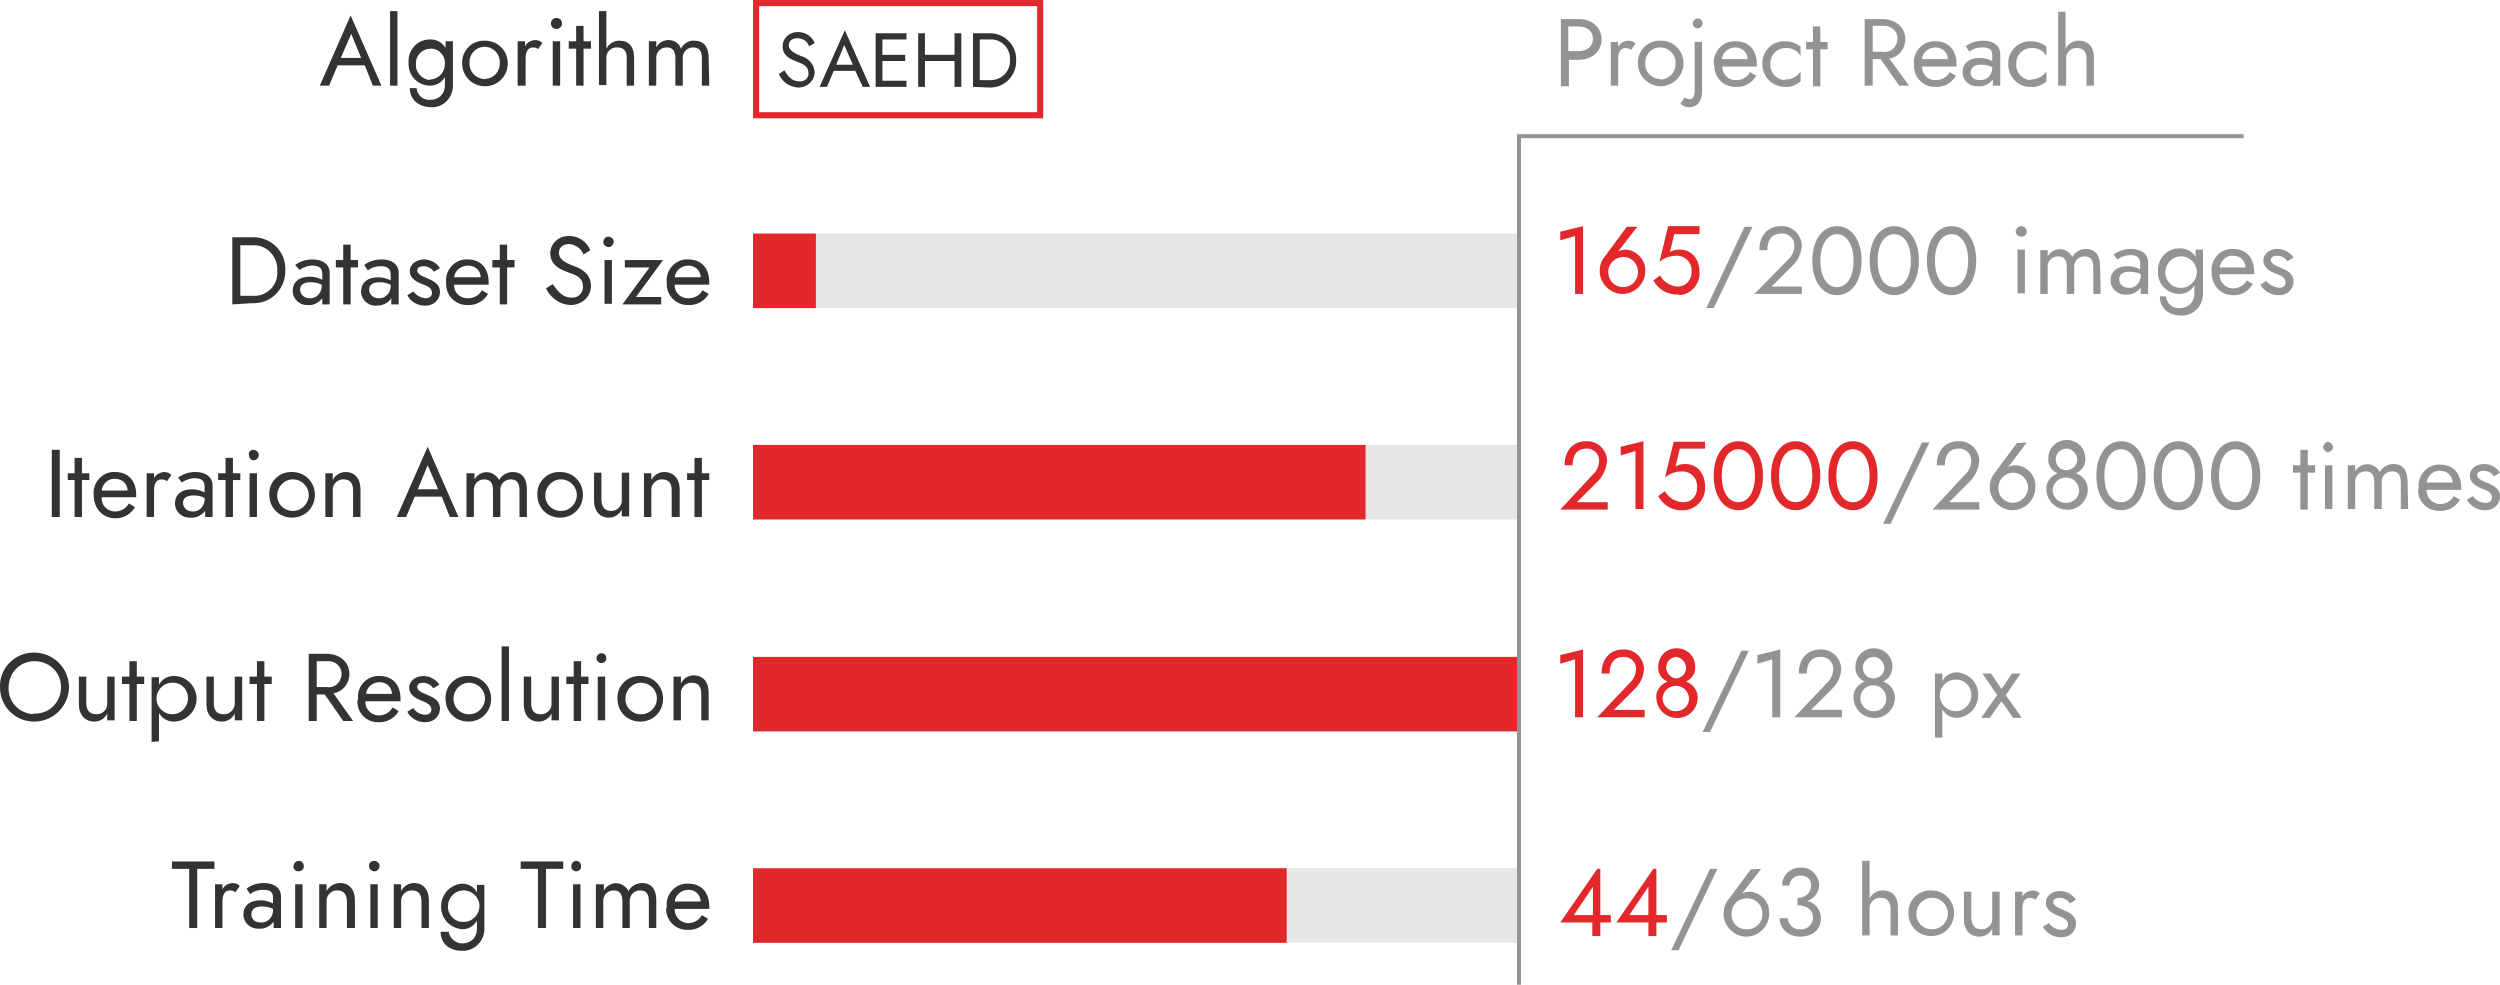 <?xml version="1.0" encoding="utf-8"?>
<!-- Generator: Adobe Illustrator 24.1.0, SVG Export Plug-In . SVG Version: 6.00 Build 0)  -->
<svg version="1.1" id="图层_1" xmlns="http://www.w3.org/2000/svg" xmlns:xlink="http://www.w3.org/1999/xlink" x="0px" y="0px"
	 viewBox="0 0 405.7 159.8" style="enable-background:new 0 0 405.7 159.8;" xml:space="preserve">
<style type="text/css">
	.st0{fill:#333333;}
	.st1{fill:#E2282B;}
	.st2{fill:#939393;}
	.st3{fill:none;stroke:#E2282B;stroke-width:0.99;stroke-miterlimit:10;}
	.st4{fill:#E6E6E6;}
	.st5{fill:none;stroke:#939393;stroke-width:0.65;stroke-miterlimit:10;}
</style>
<path class="st0" d="M27.9,139.8h6.9v1.2H32v9.6h-1.3V141h-2.8V139.8z"/>
<path class="st0" d="M37.3,144.5c-0.9,0-1.2,0.8-1.2,1.8v4.3h-1.2v-7.1h1.2v0.8c0.3-0.6,0.9-0.9,1.5-1c0.5,0,1,0.1,1.3,0.5l-0.7,1
	C38,144.6,37.7,144.5,37.3,144.5z"/>
<path class="st0" d="M40,144.2c0.8-0.6,1.8-0.9,2.8-0.9c1.7,0,2.8,0.8,2.8,2.2v5.1h-1.2v-1c-0.6,0.7-1.4,1.2-2.4,1.1
	c-1.3,0.1-2.4-0.9-2.5-2.1c0-0.1,0-0.1,0-0.2c0-1.4,1-2.3,2.8-2.3c0.7,0,1.4,0.2,2,0.5v-1c0-1-0.7-1.2-1.6-1.2
	c-0.8,0-1.5,0.2-2.1,0.7L40,144.2z M42.3,149.7c1,0.1,1.9-0.7,2-1.8c0,0,0-0.1,0-0.1v-0.3c-0.6-0.3-1.2-0.4-1.8-0.4
	c-1.2,0-1.7,0.5-1.7,1.3S41.4,149.7,42.3,149.7z"/>
<path class="st0" d="M48.5,139.7c0.5,0,0.8,0.4,0.8,0.9s-0.4,0.8-0.9,0.8c-0.5,0-0.8-0.4-0.8-0.8C47.7,140.1,48,139.7,48.5,139.7z
	 M49.1,143.5v7.1h-1.2v-7.1H49.1z"/>
<path class="st0" d="M54.8,144.5c-0.9-0.1-1.8,0.7-1.8,1.6c0,0.1,0,0.1,0,0.2v4.3h-1.2v-7.1h1.2v1.1c0.4-0.8,1.3-1.3,2.2-1.3
	c1.5,0,2.4,1.1,2.4,2.8v4.5h-1.3v-4.3C56.3,145.1,55.7,144.5,54.8,144.5z"/>
<path class="st0" d="M60.7,139.7c0.5,0,0.9,0.4,0.9,0.8c0,0.5-0.4,0.9-0.8,0.9c0,0,0,0,0,0c-0.5,0-0.9-0.4-0.9-0.8
	C59.8,140.1,60.2,139.7,60.7,139.7C60.7,139.7,60.7,139.7,60.7,139.7z M61.3,143.5v7.1h-1.2v-7.1H61.3z"/>
<path class="st0" d="M66.9,144.5c-0.9-0.1-1.8,0.7-1.8,1.6c0,0.1,0,0.1,0,0.2v4.3h-1.2v-7.1h1.2v1.1c0.4-0.8,1.2-1.3,2.1-1.3
	c1.5,0,2.4,1.1,2.4,2.8v4.5h-1.2v-4.3C68.4,145.1,67.9,144.5,66.9,144.5z"/>
<path class="st0" d="M72.8,151.1c0.1,1.1,1.1,2,2.2,2c0,0,0.1,0,0.1,0c1.3,0,2.3-1,2.3-2.3c0-0.1,0-0.2,0-0.3v-1.1
	c-0.5,0.9-1.4,1.4-2.4,1.4c-2.1-0.2-3.6-1.9-3.4-4c0.1-1.8,1.6-3.3,3.4-3.4c1,0,1.9,0.5,2.4,1.4v-1.2h1.2v7c0.1,1.9-1.4,3.6-3.3,3.7
	c-0.1,0-0.2,0-0.3,0c-2.1,0-3.5-1.2-3.5-3.1H72.8z M75.1,149.6c1.4,0.1,2.6-1,2.7-2.4c0.1-1.4-1-2.6-2.4-2.7c-1.4-0.1-2.6,1-2.7,2.4
	c0,0,0,0.1,0,0.1c-0.1,1.3,0.9,2.5,2.2,2.6C74.9,149.6,75,149.6,75.1,149.6L75.1,149.6z"/>
<path class="st0" d="M84.5,139.8h6.9v1.2h-2.8v9.6h-1.3V141h-2.8V139.8z"/>
<path class="st0" d="M93.5,139.7c0.5,0,0.8,0.4,0.8,0.9c0,0.5-0.4,0.8-0.8,0.8c-0.5,0-0.8-0.4-0.8-0.8
	C92.7,140.1,93.1,139.7,93.5,139.7z M94.2,143.5v7.1h-1.2v-7.1H94.2z"/>
<path class="st0" d="M106.5,150.6h-1.2v-4.3c0-1.2-0.4-1.8-1.4-1.8c-0.9,0-1.6,0.6-1.7,1.5c0,0.1,0,0.2,0,0.3v4.3H101v-4.3
	c0-1.2-0.4-1.8-1.4-1.8c-0.9,0-1.6,0.6-1.7,1.5c0,0.1,0,0.2,0,0.3v4.3h-1.2v-7.1H98v1c0.6-1.1,2-1.5,3-0.9c0.4,0.2,0.8,0.6,1,1
	c0.4-0.8,1.3-1.3,2.2-1.3c1.5,0,2.3,1,2.3,2.8L106.5,150.6z"/>
<path class="st0" d="M108.2,147.1c-0.2-1.9,1.3-3.6,3.1-3.7c0.1,0,0.3,0,0.4,0c2.1,0,3.4,1.4,3.4,3.7c0,0.1,0,0.3,0,0.4h-5.6
	c-0.1,1.2,0.9,2.2,2,2.3c0.1,0,0.1,0,0.2,0c0.9,0,1.8-0.5,2.2-1.3l1,0.6c-0.7,1.2-2,1.9-3.4,1.8c-1.9,0-3.4-1.5-3.4-3.4
	C108.2,147.3,108.2,147.2,108.2,147.1z M109.5,146.3h4.2c0-1.1-0.9-1.9-1.9-1.9c0,0,0,0-0.1,0C110.6,144.4,109.6,145.2,109.5,146.3z
	"/>
<path class="st0" d="M5.5,105.9c3.1,0,5.6,2.4,5.7,5.5c0,3.1-2.4,5.6-5.5,5.7S0,114.7,0,111.6c0,0,0-0.1,0-0.1
	c-0.1-3,2.3-5.5,5.3-5.6C5.3,105.9,5.4,105.9,5.5,105.9z M5.5,115.8c2.4,0.1,4.3-1.7,4.4-4.1c0.1-2.4-1.7-4.3-4.1-4.4
	c-2.4-0.1-4.3,1.7-4.4,4.1c0,0.1,0,0.1,0,0.2c-0.1,2.2,1.6,4.1,3.9,4.3C5.3,115.8,5.4,115.8,5.5,115.8z"/>
<path class="st0" d="M15.6,115.9c0.9,0.1,1.8-0.7,1.8-1.6c0-0.1,0-0.1,0-0.2v-4.3h1.2v7.1h-1.2v-1.1c-0.4,0.8-1.2,1.3-2.1,1.3
	c-1.5,0-2.5-1.1-2.5-2.8v-4.5H14v4.3C14,115.3,14.6,115.9,15.6,115.9z"/>
<path class="st0" d="M21,109.8v-2.5h1.2v2.5h1.2v1.2h-1.2v6H21v-6h-1.2v-1.2H21z"/>
<path class="st0" d="M24.6,120.4v-10.5h1.2v1.2c0.5-0.9,1.4-1.4,2.4-1.4c2.1,0,3.7,1.7,3.7,3.7s-1.7,3.7-3.7,3.7
	c-1,0-1.9-0.5-2.4-1.4v4.6L24.6,120.4z M28.1,110.8c-1.4-0.1-2.6,1-2.7,2.4s1,2.6,2.4,2.7c1.4,0.1,2.6-1,2.7-2.4c0,0,0-0.1,0-0.1
	c0.1-1.3-0.9-2.5-2.2-2.6C28.2,110.8,28.2,110.8,28.1,110.8z"/>
<path class="st0" d="M36.2,115.9c0.9,0.1,1.8-0.6,1.9-1.6c0-0.1,0-0.2,0-0.2v-4.3h1.2v7.1h-1.2v-1.1c-0.4,0.8-1.2,1.3-2.1,1.3
	c-1.5,0-2.5-1.1-2.5-2.8v-4.5h1.2v4.3C34.7,115.3,35.2,115.9,36.2,115.9z"/>
<path class="st0" d="M41.7,109.8v-2.5h1.2v2.5h1.2v1.2h-1.2v6h-1.2v-6h-1.2v-1.2H41.7z"/>
<path class="st0" d="M53,106.1c2.1,0,3.7,1.3,3.7,3.3c0,1.5-1.1,2.9-2.6,3.1l3.2,4.5h-1.6l-3-4.3h-1.3v4.3h-1.3v-10.9H53z
	 M51.4,107.3v4.2H53c1.2,0.2,2.2-0.6,2.4-1.8c0.2-1.2-0.6-2.2-1.8-2.4c-0.2,0-0.4,0-0.6,0H51.4z"/>
<path class="st0" d="M58.1,113.4c-0.2-1.9,1.3-3.6,3.1-3.7c0.1,0,0.3,0,0.4,0c2.1,0,3.4,1.4,3.4,3.7c0,0.2,0,0.3,0,0.4h-5.7
	c-0.1,1.2,0.9,2.2,2,2.3c0.1,0,0.1,0,0.2,0c0.9,0,1.8-0.5,2.2-1.3l1,0.6c-0.7,1.2-2,1.9-3.4,1.8c-1.9,0-3.4-1.6-3.3-3.5
	C58.1,113.6,58.1,113.5,58.1,113.4z M59.4,112.6h4.2c0-1.1-0.9-1.9-2-1.9c0,0,0,0,0,0C60.5,110.7,59.5,111.5,59.4,112.6L59.4,112.6z
	"/>
<path class="st0" d="M68.9,116c0.7,0,1.1-0.3,1.1-0.9c0-0.7-0.8-1.1-1.6-1.4s-2-0.9-2-2.1s1.2-1.9,2.3-1.9c1,0,2,0.5,2.6,1.4l-1,0.6
	c-0.4-0.6-1-0.9-1.7-0.9c-0.5,0-0.9,0.2-0.9,0.7s0.7,0.9,1.5,1.2c1.2,0.5,2.2,1,2.2,2.3c0,1.2-1,2.2-2.3,2.2c-0.1,0-0.1,0-0.2,0
	c-1.2,0-2.3-0.7-2.8-1.7l1-0.6C67.4,115.5,68.1,115.9,68.9,116z"/>
<path class="st0" d="M76,109.7c2.1,0,3.7,1.6,3.7,3.7c0,2.1-1.6,3.7-3.7,3.7c-2.1,0-3.7-1.6-3.7-3.7c0,0,0,0,0,0
	c-0.1-2,1.5-3.7,3.5-3.7C75.8,109.7,75.9,109.7,76,109.7z M76,115.9c1.4,0.1,2.6-1,2.7-2.4c0.1-1.4-1-2.6-2.4-2.7
	c-1.4-0.1-2.6,1-2.7,2.4c0,0,0,0.1,0,0.1c-0.1,1.3,0.9,2.5,2.3,2.6C75.9,115.9,75.9,116,76,115.9z"/>
<path class="st0" d="M82.6,104.9V117h-1.2v-12.1H82.6z"/>
<path class="st0" d="M87.7,115.9c0.9,0.1,1.8-0.7,1.8-1.6c0-0.1,0-0.1,0-0.2v-4.3h1.2v7.1h-1.2v-1.1c-0.4,0.8-1.2,1.3-2.1,1.3
	c-1.5,0-2.4-1.1-2.4-2.8v-4.5h1.2v4.3C86.2,115.3,86.7,115.9,87.7,115.9z"/>
<path class="st0" d="M93.1,109.8v-2.5h1.2v2.5h1.2v1.2h-1.2v6h-1.2v-6h-1.2v-1.2H93.1z"/>
<path class="st0" d="M97.6,106c0.5,0,0.8,0.4,0.8,0.8c0,0.5-0.4,0.8-0.8,0.8c-0.5,0-0.8-0.4-0.8-0.8l0,0
	C96.8,106.4,97.2,106,97.6,106z M98.2,109.8v7.1H97v-7.1H98.2z"/>
<path class="st0" d="M103.9,109.7c2.1,0,3.7,1.6,3.7,3.7c0,2.1-1.6,3.7-3.7,3.7c-2.1,0-3.7-1.6-3.7-3.7c0,0,0,0,0,0
	c-0.1-2,1.5-3.7,3.5-3.7C103.8,109.7,103.8,109.7,103.9,109.7z M103.9,115.9c1.4,0.1,2.6-1,2.7-2.4c0.1-1.4-1-2.6-2.4-2.7
	c-1.4-0.1-2.6,1-2.7,2.4c0,0,0,0.1,0,0.1c-0.1,1.3,0.9,2.5,2.3,2.6C103.8,115.9,103.8,116,103.9,115.9z"/>
<path class="st0" d="M112.3,110.8c-0.9-0.1-1.8,0.7-1.8,1.6c0,0.1,0,0.1,0,0.2v4.3h-1.2v-7.1h1.2v1.1c0.4-0.8,1.2-1.3,2.1-1.3
	c1.5,0,2.4,1.1,2.4,2.8v4.5h-1.2v-4.3C113.8,111.4,113.3,110.8,112.3,110.8z"/>
<path class="st0" d="M9.7,73v10.9H8.4V73H9.7z"/>
<path class="st0" d="M12.1,76.8v-2.5h1.2v2.5h1.2v1.1h-1.2v6h-1.2v-6H11v-1.1H12.1z"/>
<path class="st0" d="M15.2,80.3c-0.2-1.9,1.3-3.6,3.1-3.7c0.1,0,0.3,0,0.4,0c2.1,0,3.4,1.4,3.4,3.7c0,0.2,0,0.3,0,0.4h-5.6
	c-0.1,1.2,0.8,2.2,2,2.3c0.1,0,0.2,0,0.2,0c0.9,0,1.8-0.5,2.2-1.3l1,0.6c-0.7,1.2-2,1.9-3.4,1.8C16.6,84,15.2,82.5,15.2,80.3z
	 M16.5,79.6h4.2c0-1.1-0.9-1.9-2-1.9c0,0,0,0,0,0C17.6,77.6,16.6,78.5,16.5,79.6z"/>
<path class="st0" d="M26.2,77.8c-0.9,0-1.2,0.8-1.2,1.8v4.3h-1.2v-7.1H25v0.8c0.3-0.6,0.9-0.9,1.5-1c0.5,0,1,0.1,1.3,0.5l-0.7,1
	C26.9,77.9,26.6,77.8,26.2,77.8z"/>
<path class="st0" d="M28.9,77.5c0.8-0.6,1.8-0.9,2.8-0.9c1.7,0,2.8,0.8,2.8,2.2v5.1h-1.2v-1c-0.6,0.7-1.4,1.2-2.4,1.1
	c-1.3,0.1-2.4-0.9-2.5-2.1c0-0.1,0-0.1,0-0.2c0-1.4,1-2.3,2.8-2.3c0.7,0,1.4,0.2,2,0.5v-1c0-1-0.7-1.3-1.6-1.3
	c-0.8,0-1.5,0.3-2.1,0.7L28.9,77.5z M31.2,83c1,0.1,1.9-0.7,2-1.8c0,0,0-0.1,0-0.1v-0.3c-0.6-0.3-1.2-0.4-1.8-0.4
	c-1.2,0-1.7,0.5-1.7,1.2S30.3,83,31.2,83z"/>
<path class="st0" d="M36.6,76.8v-2.5h1.2v2.5H39v1.1h-1.2v6h-1.2v-6h-1.2v-1.1H36.6z"/>
<path class="st0" d="M41.1,73c0.5,0,0.9,0.4,0.9,0.8c0,0.5-0.4,0.9-0.8,0.9c0,0,0,0,0,0c-0.5,0-0.8-0.4-0.8-0.9
	C40.3,73.4,40.6,73,41.1,73z M41.7,76.8v7.1h-1.2v-7.1H41.7z"/>
<path class="st0" d="M47.4,76.6c2.1,0,3.7,1.6,3.7,3.7c0,2.1-1.6,3.7-3.7,3.7c-2.1,0-3.7-1.6-3.7-3.7c0,0,0,0,0,0
	c-0.1-2,1.5-3.7,3.5-3.7C47.2,76.6,47.3,76.6,47.4,76.6z M47.4,82.9c1.4,0.1,2.6-1,2.7-2.4c0.1-1.4-1-2.6-2.4-2.7
	c-1.4-0.1-2.6,1-2.7,2.4c0,0,0,0.1,0,0.1c-0.1,1.3,0.9,2.5,2.3,2.6C47.3,82.9,47.3,82.9,47.4,82.9L47.4,82.9z"/>
<path class="st0" d="M55.8,77.8c-0.9-0.1-1.8,0.7-1.8,1.6c0,0.1,0,0.1,0,0.2v4.3h-1.2v-7.1H54v1.1c0.4-0.8,1.2-1.3,2.1-1.3
	c1.5,0,2.4,1.1,2.4,2.8v4.5h-1.2v-4.3C57.3,78.4,56.8,77.8,55.8,77.8z"/>
<path class="st0" d="M71.7,80.6h-4.4l-1.4,3.3h-1.5l5-11.4l5,11.4h-1.4L71.7,80.6z M67.8,79.4h3.3l-1.7-3.9L67.8,79.4z"/>
<path class="st0" d="M85.5,83.9h-1.2v-4.3c0-1.2-0.4-1.8-1.4-1.8c-0.9,0-1.6,0.6-1.7,1.5c0,0.1,0,0.2,0,0.3v4.3H80v-4.3
	c0-1.2-0.4-1.8-1.4-1.8c-0.9,0-1.6,0.6-1.7,1.5c0,0.1,0,0.2,0,0.3v4.3h-1.2v-7.1H77v1c0.6-1.1,2-1.5,3-0.9c0.4,0.2,0.8,0.6,1,1
	c0.4-0.8,1.3-1.3,2.2-1.3c1.5,0,2.3,1,2.3,2.8L85.5,83.9z"/>
<path class="st0" d="M90.9,76.6c2.1,0,3.7,1.6,3.7,3.7c0,2.1-1.6,3.7-3.7,3.7c-2.1,0-3.7-1.6-3.7-3.7c0,0,0,0,0,0
	c-0.1-2,1.5-3.7,3.5-3.7C90.8,76.6,90.9,76.6,90.9,76.6z M90.9,82.9c1.4,0.1,2.6-1,2.7-2.4c0.1-1.4-1-2.6-2.4-2.7
	c-1.4-0.1-2.6,1-2.7,2.4c0,0,0,0.1,0,0.1c-0.1,1.3,0.9,2.5,2.3,2.6C90.8,82.9,90.9,82.9,90.9,82.9L90.9,82.9z"/>
<path class="st0" d="M99.1,82.9c0.9,0.1,1.8-0.7,1.8-1.6c0-0.1,0-0.1,0-0.2v-4.4h1.2v7.1h-1.2v-1.1c-0.4,0.8-1.2,1.3-2.1,1.3
	c-1.5,0-2.4-1.1-2.4-2.8v-4.5h1.2v4.3C97.6,82.2,98.1,82.9,99.1,82.9z"/>
<path class="st0" d="M107.5,77.8c-0.9-0.1-1.8,0.7-1.8,1.6c0,0.1,0,0.1,0,0.2v4.3h-1.2v-7.1h1.2v1.1c0.4-0.8,1.2-1.3,2.1-1.3
	c1.5,0,2.5,1.1,2.5,2.8v4.5H109v-4.3C109,78.4,108.5,77.8,107.5,77.8z"/>
<path class="st0" d="M112.7,76.8v-2.5h1.2v2.5h1.2v1.1h-1.2v6h-1.2v-6h-1.2v-1.1H112.7z"/>
<path class="st0" d="M37.7,49.4V38.5h3.2c2.9-0.1,5.3,2.1,5.4,4.9c0,0.1,0,0.3,0,0.4c0.1,2.9-2.1,5.3-4.9,5.4c-0.2,0-0.3,0-0.5,0
	L37.7,49.4z M39,39.8V48h1.9c2.1,0.2,4-1.4,4.1-3.5c0-0.2,0-0.4,0-0.6c0.1-2.1-1.5-4-3.6-4.1c-0.2,0-0.3,0-0.5,0L39,39.8z"/>
<path class="st0" d="M47.9,43c0.8-0.6,1.8-0.9,2.8-0.9c1.7,0,2.8,0.8,2.8,2.2v5.1h-1.2v-1c-0.6,0.7-1.4,1.2-2.3,1.1
	c-1.3,0.1-2.4-0.9-2.5-2.1c0-0.1,0-0.1,0-0.2c0-1.4,1-2.3,2.8-2.3c0.7,0,1.4,0.2,2,0.5v-1c0-1-0.7-1.3-1.6-1.3
	c-0.8,0-1.5,0.3-2.1,0.7L47.9,43z M50.2,48.4c1,0.1,1.9-0.7,2-1.8c0,0,0-0.1,0-0.1v-0.3c-0.6-0.3-1.2-0.4-1.8-0.4
	c-1.2,0-1.7,0.5-1.7,1.2S49.3,48.4,50.2,48.4z"/>
<path class="st0" d="M55.7,42.2v-2.5h1.2v2.5h1.2v1.2h-1.2v6h-1.2v-6h-1.2v-1.2H55.7z"/>
<path class="st0" d="M59.1,43c0.8-0.6,1.8-0.9,2.8-0.9c1.7,0,2.8,0.8,2.8,2.2v5.1h-1.2v-1c-0.5,0.8-1.4,1.2-2.4,1.2
	c-1.3,0.1-2.4-0.9-2.5-2.1c0-0.1,0-0.1,0-0.2c0-1.4,1-2.3,2.8-2.3c0.7,0,1.4,0.2,2,0.5v-1c0-1-0.7-1.3-1.6-1.3
	c-0.8,0-1.5,0.2-2.1,0.7L59.1,43z M61.4,48.4c1,0.1,1.9-0.7,2-1.8c0,0,0-0.1,0-0.1v-0.3c-0.6-0.3-1.2-0.4-1.8-0.4
	c-1.2,0-1.7,0.5-1.7,1.2S60.5,48.4,61.4,48.4z"/>
<path class="st0" d="M69,48.4c0.7,0,1.1-0.3,1.1-0.9c0-0.8-0.8-1.1-1.6-1.4s-2-0.9-2-2.1s1.2-1.9,2.3-1.9c1,0,2,0.5,2.6,1.4l-1,0.6
	c-0.4-0.6-1-0.9-1.7-0.9c-0.5,0-1,0.2-1,0.7s0.7,0.9,1.5,1.2c1.2,0.5,2.2,1,2.2,2.3c0,1.2-1,2.2-2.3,2.2c-0.1,0-0.1,0-0.2,0
	c-1.2,0-2.3-0.7-2.8-1.7l1-0.6C67.5,47.9,68.2,48.3,69,48.4z"/>
<path class="st0" d="M72.4,45.8c-0.2-1.9,1.3-3.6,3.1-3.7c0.1,0,0.3,0,0.4,0c2.1,0,3.4,1.4,3.4,3.7c0,0.2,0,0.3,0,0.4h-5.6
	c-0.1,1.2,0.9,2.2,2.1,2.2c0.1,0,0.1,0,0.2,0c0.9,0,1.8-0.5,2.2-1.3l1,0.6c-0.7,1.2-2,1.9-3.4,1.8c-1.9,0-3.4-1.5-3.4-3.4
	C72.4,46,72.4,45.9,72.4,45.8z M73.7,45H78c0-1.1-0.9-1.9-2-1.9c0,0,0,0,0,0C74.8,43.1,73.8,43.9,73.7,45z"/>
<path class="st0" d="M81.1,42.2v-2.5h1.2v2.5h1.2v1.2h-1.2v6h-1.2v-6h-1.2v-1.2H81.1z"/>
<path class="st0" d="M92.7,48.3c1,0.1,1.8-0.6,1.9-1.6c0-0.1,0-0.1,0-0.2c0-1.5-1.2-1.9-2.4-2.3c-1.1-0.4-2.9-1.1-2.9-3.1
	c0-1.6,1.4-2.8,2.9-2.8c0.1,0,0.1,0,0.2,0c1.5,0,2.8,0.9,3.4,2.3l-1.1,0.7c-0.4-1-1.3-1.6-2.3-1.7c-1.2,0-1.7,0.7-1.7,1.4
	c0,0.9,0.6,1.5,2.5,2.2c1.2,0.4,2.7,1.3,2.7,3.2c0,1.8-1.5,3.1-3.3,3.1c0,0,0,0-0.1,0c-1.7-0.1-3.2-1.2-3.9-2.7l1.1-0.7
	C90.6,47.4,91.4,48.3,92.7,48.3z"/>
<path class="st0" d="M98.7,38.4c0.5,0,0.9,0.4,0.9,0.8s-0.4,0.9-0.8,0.9c-0.5,0-0.9-0.4-0.9-0.8c0,0,0,0,0,0
	C97.9,38.8,98.3,38.4,98.7,38.4z M99.3,42.2v7.1h-1.2v-7.1L99.3,42.2z"/>
<path class="st0" d="M101.4,43.4v-1.2h6.2l-4.4,6h4.1v1.2H101l4.4-6H101.4z"/>
<path class="st0" d="M108.2,45.8c-0.2-1.9,1.3-3.6,3.1-3.7c0.1,0,0.3,0,0.4,0c2.1,0,3.4,1.4,3.4,3.7c0,0.2,0,0.3,0,0.4h-5.6
	c-0.1,1.2,0.9,2.2,2.1,2.2c0.1,0,0.1,0,0.2,0c0.9,0,1.8-0.5,2.2-1.3l1,0.6c-0.7,1.2-2,1.9-3.4,1.8c-1.9,0-3.4-1.5-3.4-3.4
	C108.2,46,108.2,45.9,108.2,45.8z M109.5,45h4.2c0-1.1-0.9-1.9-2-1.9c0,0,0,0,0,0C110.6,43.1,109.6,43.9,109.5,45z"/>
<path class="st0" d="M59.2,10.6h-4.4l-1.4,3.3h-1.5l5-11.4l5,11.4h-1.4L59.2,10.6z M55.3,9.4h3.3L57,5.5L55.3,9.4z"/>
<path class="st0" d="M64.5,1.8v12.1h-1.2V1.8H64.5z"/>
<path class="st0" d="M67.6,14.3c0.1,1.1,1,2,2.2,1.9c0,0,0.1,0,0.1,0c1.3,0,2.3-1,2.3-2.3c0-0.1,0-0.2,0-0.3v-1.1
	c-0.5,0.9-1.4,1.4-2.4,1.4c-1.9,0-3.5-1.5-3.5-3.5c0-0.1,0-0.2,0-0.3c-0.1-1.9,1.3-3.6,3.3-3.7c0.1,0,0.2,0,0.3,0
	c1,0,1.9,0.5,2.4,1.4V6.7h1.2v7c0.1,1.9-1.3,3.6-3.2,3.7c-0.1,0-0.2,0-0.3,0c-2.1,0-3.5-1.3-3.5-3.1L67.6,14.3z M69.9,12.9
	c1.3-0.1,2.3-1.2,2.3-2.5c0,0,0,0,0,0c0.1-1.3-0.9-2.5-2.2-2.5c0,0,0,0-0.1,0c-1.3,0-2.4,1-2.4,2.3c0,0.1,0,0.2,0,0.2
	c-0.1,1.3,0.9,2.4,2.2,2.6C69.7,12.9,69.8,12.9,69.9,12.9z"/>
<path class="st0" d="M78.7,6.6c2,0,3.6,1.5,3.7,3.5c0,0.1,0,0.1,0,0.2c0,2-1.6,3.7-3.7,3.7c-2,0-3.7-1.6-3.7-3.7c0,0,0,0,0,0
	c-0.1-2,1.5-3.7,3.5-3.7C78.6,6.6,78.7,6.6,78.7,6.6z M78.7,12.8c1.3,0,2.4-1.1,2.4-2.4c0-0.1,0-0.1,0-0.2c0.1-1.3-0.9-2.5-2.3-2.6
	c-1.3-0.1-2.5,0.9-2.6,2.3c0,0.1,0,0.2,0,0.3c-0.1,1.3,0.9,2.5,2.2,2.6C78.6,12.9,78.7,12.9,78.7,12.8L78.7,12.8z"/>
<path class="st0" d="M86.5,7.7c-0.9,0-1.2,0.8-1.2,1.8v4.4h-1.3V6.7h1.2v0.8c0.3-0.6,0.9-0.9,1.5-1c0.5,0,1,0.1,1.3,0.5l-0.7,1
	C87.2,7.8,86.9,7.7,86.5,7.7z"/>
<path class="st0" d="M90.3,2.9c0.5,0,0.9,0.4,0.9,0.9s-0.4,0.9-0.9,0.9c-0.5,0-0.9-0.4-0.9-0.9c0,0,0,0,0,0
	C89.4,3.3,89.8,2.9,90.3,2.9z M90.9,6.7v7.2h-1.2V6.7L90.9,6.7z"/>
<path class="st0" d="M93.5,6.7V4.2h1.2v2.5h1.2v1.2h-1.2v6h-1.2v-6h-1.2V6.7H93.5z"/>
<path class="st0" d="M100.2,7.7c-1-0.1-1.8,0.7-1.8,1.6c0,0,0,0.1,0,0.1v4.4h-1.2V1.8h1.2v6.1c0.4-0.8,1.2-1.3,2.1-1.3
	c1.5,0,2.4,0.9,2.4,2.8v4.5h-1.2V9.5C101.8,8.3,101.2,7.7,100.2,7.7z"/>
<path class="st0" d="M115.1,13.9h-1.2V9.5c0-1.2-0.4-1.8-1.4-1.8c-0.9,0-1.6,0.6-1.7,1.5c0,0.1,0,0.2,0,0.3v4.4h-1.2V9.5
	c0-1.2-0.4-1.8-1.4-1.8c-0.9,0-1.6,0.6-1.7,1.5c0,0.1,0,0.2,0,0.3v4.4h-1.2V6.7h1.2v1c0.4-0.8,1.2-1.2,2-1.2c0.9,0,1.7,0.5,2,1.4
	c0.4-0.8,1.3-1.4,2.2-1.3c1.5,0,2.3,1,2.3,2.8L115.1,13.9z"/>
<path class="st1" d="M259.2,141h0.5v7.5h1.7v1.2h-1.7v2.2h-1.3v-2.2h-5.2L259.2,141z M258.5,148.5v-4.6l-3.1,4.6L258.5,148.5z"/>
<path class="st1" d="M268.3,141h0.5v7.5h1.7v1.2h-1.7v2.2h-1.3v-2.2h-5.2L268.3,141z M267.5,148.5v-4.6l-3.1,4.6L267.5,148.5z"/>
<path class="st2" d="M278.7,141l-6.3,13.2h-1.2l6.3-13.2H278.7z"/>
<path class="st2" d="M285.8,141l-3.1,4c0.4-0.2,0.8-0.3,1.2-0.3c1.8,0.1,3.3,1.6,3.2,3.5c0,0,0,0,0,0.1c0,2-1.7,3.7-3.7,3.7
	s-3.7-1.7-3.7-3.7c0-0.8,0.2-1.6,0.7-2.2l3.7-5L285.8,141z M283.4,150.8c1.4,0.1,2.6-1,2.6-2.4c0.1-1.4-1-2.6-2.4-2.6
	c-1.4-0.1-2.6,1-2.6,2.4c0,0,0,0.1,0,0.1c-0.1,1.3,0.9,2.5,2.3,2.5C283.3,150.8,283.4,150.8,283.4,150.8z"/>
<path class="st2" d="M288.8,149h1.3c0.1,1.1,1,1.9,2,1.8c0,0,0.1,0,0.1,0c1,0.1,1.9-0.7,2-1.7c0-0.1,0-0.2,0-0.2c0-1.3-1.1-2-2.5-2
	v-1.2c1.1,0.1,2.1-0.7,2.2-1.8c0,0,0-0.1,0-0.1c0.1-0.9-0.5-1.6-1.4-1.7c-0.1,0-0.2,0-0.3,0c-0.9-0.1-1.8,0.7-1.8,1.6c0,0,0,0,0,0
	h-1.2c0-1.6,1.2-2.8,2.8-2.9c0.1,0,0.2,0,0.2,0c1.6-0.1,2.9,1.2,3,2.7c0,0.1,0,0.1,0,0.2c0,1.1-0.8,2.1-1.9,2.5
	c1.3,0.3,2.2,1.5,2.2,2.8c0,1.9-1.4,3-3.4,3C290.2,152,288.8,150.7,288.8,149z"/>
<path class="st2" d="M305.2,145.7c-0.9-0.1-1.8,0.7-1.8,1.6c0,0.1,0,0.1,0,0.2v4.3h-1.2v-12.1h1.2v6.1c0.4-0.8,1.2-1.3,2.1-1.3
	c1.5,0,2.5,0.9,2.5,2.8v4.5h-1.2v-4.3C306.8,146.3,306.2,145.7,305.2,145.7z"/>
<path class="st2" d="M313.4,144.5c2.1,0,3.7,1.6,3.7,3.7s-1.6,3.7-3.7,3.7s-3.7-1.6-3.7-3.7c0,0,0,0,0,0c-0.1-2,1.5-3.7,3.5-3.7
	C313.3,144.5,313.3,144.5,313.4,144.5z M313.4,150.8c1.4,0.1,2.6-1,2.7-2.4c0.1-1.4-1-2.6-2.4-2.7c-1.4-0.1-2.6,1-2.7,2.4
	c0,0,0,0.1,0,0.1c-0.1,1.3,0.9,2.5,2.3,2.6C313.3,150.8,313.3,150.8,313.4,150.8z"/>
<path class="st2" d="M321.5,150.8c0.9,0.1,1.8-0.7,1.8-1.6c0-0.1,0-0.1,0-0.2v-4.3h1.2v7.1h-1.2v-1.1c-0.4,0.8-1.2,1.3-2.1,1.3
	c-1.5,0-2.5-1.1-2.5-2.8v-4.5h1.2v4.3C320,150.2,320.5,150.8,321.5,150.8z"/>
<path class="st2" d="M329.4,145.7c-0.9,0-1.2,0.8-1.2,1.8v4.3h-1.2v-7.1h1.2v0.8c0.3-0.6,0.9-0.9,1.5-1c0.5,0,1,0.1,1.3,0.5l-0.7,1
	C330,145.8,329.7,145.7,329.4,145.7z"/>
<path class="st2" d="M334.5,150.9c0.7,0,1.1-0.3,1.1-0.9c0-0.7-0.8-1.1-1.6-1.4s-2-0.9-2-2.1s1.1-1.9,2.3-1.9c1,0,2,0.5,2.6,1.4
	l-1,0.6c-0.4-0.6-1-0.9-1.7-0.9c-0.5,0-1,0.2-1,0.7s0.7,0.9,1.5,1.2c1.2,0.5,2.2,1,2.2,2.3c0,1.2-1,2.2-2.3,2.2c-0.1,0-0.1,0-0.2,0
	c-1.2,0-2.3-0.7-2.9-1.7l1-0.6C332.9,150.4,333.7,150.9,334.5,150.9z"/>
<path class="st1" d="M253.2,106.3l3.7-0.9v11h-1.3V107l-2.4,0.7V106.3z"/>
<path class="st1" d="M264.4,110.9c0.7-0.6,1.1-1.5,1.1-2.4c0-1.1-1-2-2.1-1.9c0,0,0,0,0,0c-1.4,0-2.2,1-2.2,2.7h-1.3
	c0-2.3,1.3-3.9,3.5-3.9c1.8-0.1,3.3,1.3,3.4,3.1c0,0,0,0.1,0,0.1c-0.1,1.2-0.6,2.3-1.4,3.1l-3.5,3.5h5v1.2h-7.7L264.4,110.9z"/>
<path class="st1" d="M270.6,110.6c-1-0.4-1.6-1.4-1.5-2.4c0-1.7,1.3-3,3-3s3,1.3,3,3c0.1,1.1-0.6,2-1.5,2.4c1.2,0.4,2,1.6,1.9,2.8
	c-0.1,1.9-1.8,3.3-3.6,3.1c-1.7-0.1-3-1.5-3.1-3.1C268.6,112.2,269.4,111.1,270.6,110.6z M272,115.4c1.1,0,2.1-0.8,2.1-2
	c0,0,0-0.1,0-0.1c-0.1-1.2-1.1-2.1-2.3-2c-1.1,0.1-1.9,0.9-2,2c0,1.1,0.9,2.1,2,2.1C271.9,115.4,272,115.4,272,115.4z M272,110.1
	c1-0.1,1.7-0.9,1.6-1.9c-0.1-0.9-0.8-1.5-1.6-1.6c-1,0.1-1.7,0.9-1.6,1.9C270.5,109.3,271.1,110,272,110.1z"/>
<path class="st2" d="M283.8,105.6l-6.3,13.2h-1.2l6.3-13.2H283.8z"/>
<path class="st2" d="M285.2,106.3l3.7-0.9v11h-1.3V107l-2.4,0.7V106.3z"/>
<path class="st2" d="M296.4,110.9c0.7-0.6,1.1-1.5,1.1-2.4c0-1.1-1-2-2.1-1.9c0,0,0,0,0,0c-1.4,0-2.2,1-2.2,2.7h-1.3
	c0-2.3,1.3-3.9,3.5-3.9c1.8-0.1,3.3,1.3,3.4,3.1c0,0,0,0.1,0,0.1c-0.1,1.2-0.6,2.3-1.4,3.1l-3.5,3.5h5v1.2h-7.7L296.4,110.9z"/>
<path class="st2" d="M302.6,110.6c-1-0.4-1.6-1.4-1.5-2.4c0-1.7,1.3-3,3-3s3,1.3,3,3c0,1.1-0.6,2-1.5,2.4c1.2,0.4,2,1.6,1.9,2.8
	c-0.1,1.9-1.8,3.3-3.6,3.1c-1.7-0.1-3-1.5-3.1-3.1C300.6,112.2,301.4,111.1,302.6,110.6z M304,115.4c1.1,0.1,2.1-0.8,2.1-1.9
	c0-0.1,0-0.1,0-0.2c0-1.2-1-2.1-2.1-2.1c-1.2,0-2.1,0.9-2.1,2.1c0,1.1,0.9,2.1,2,2.1C303.9,115.4,304,115.4,304,115.4L304,115.4z
	 M304,110.1c1,0,1.8-0.8,1.8-1.7s-0.8-1.8-1.7-1.8c-1,0-1.8,0.8-1.8,1.7c0,0,0,0,0,0C302.3,109.3,303,110.1,304,110.1
	C304,110.1,304,110.1,304,110.1L304,110.1z"/>
<path class="st2" d="M314,119.8v-10.5h1.2v1.2c0.5-0.9,1.4-1.4,2.4-1.4c2.1,0.2,3.6,1.9,3.4,4c-0.1,1.8-1.6,3.3-3.4,3.4
	c-1,0-1.9-0.5-2.4-1.4v4.6H314z M317.5,110.3c-1.4-0.1-2.6,1-2.7,2.4s1,2.6,2.4,2.7s2.6-1,2.7-2.4c0,0,0-0.1,0-0.1
	c0.1-1.3-0.9-2.5-2.2-2.6C317.7,110.3,317.6,110.3,317.5,110.3z"/>
<path class="st2" d="M327.9,109.3l-2.4,3.5l2.6,3.7h-1.4l-1.9-2.7l-1.9,2.7h-1.4l2.6-3.7l-2.4-3.5h1.4l1.7,2.5l1.7-2.5H327.9z"/>
<path class="st1" d="M253.2,37.6l3.7-0.9v11h-1.3v-9.4l-2.4,0.7V37.6z"/>
<path class="st1" d="M265.7,36.8l-3.1,4c0.4-0.2,0.8-0.3,1.2-0.3c1.8,0.1,3.3,1.7,3.2,3.5c0,0,0,0,0,0c0,2-1.7,3.7-3.7,3.7
	s-3.7-1.7-3.7-3.7c0-0.8,0.2-1.6,0.7-2.2l3.7-5L265.7,36.8z M263.4,46.6c1.3,0,2.4-1,2.4-2.4c0-0.1,0-0.1,0-0.2
	c0-1.3-1.2-2.4-2.5-2.3s-2.4,1.2-2.3,2.5C261,45.6,262.1,46.6,263.4,46.6z"/>
<path class="st1" d="M272.2,47.8c-1.6,0-3.1-0.8-3.9-2.3l1.1-0.8c0.5,1,1.6,1.7,2.7,1.8c1.2,0.1,2.3-0.8,2.4-2.1c0-0.1,0-0.3,0-0.4
	c0.1-1.3-0.9-2.4-2.2-2.5c-0.1,0-0.1,0-0.2,0c-1,0-2,0.3-2.8,1l1.4-5.8h5.1V38h-4.1l-0.7,2.9c0.5-0.3,1-0.4,1.6-0.4
	c1.9,0,3.2,1.5,3.2,3.7c0.1,1.9-1.4,3.6-3.3,3.7C272.5,47.8,272.4,47.8,272.2,47.8z"/>
<path class="st2" d="M284.4,36.8L278.1,50h-1.2l6.2-13.2H284.4z"/>
<path class="st2" d="M290.1,42.2c0.7-0.6,1.1-1.5,1.1-2.4c0-1.1-1-2-2.1-1.9c0,0,0,0-0.1,0c-1.4,0-2.2,1-2.2,2.7h-1.3
	c0-2.3,1.3-3.9,3.5-3.9c1.8-0.1,3.3,1.3,3.4,3.1c0,0,0,0,0,0.1c-0.1,1.2-0.6,2.3-1.4,3.1l-3.5,3.5h4.9v1.2h-7.7L290.1,42.2z"/>
<path class="st2" d="M298.1,36.7c2.4,0,4,2.3,4,5.6s-1.6,5.6-4,5.6s-4-2.3-4-5.6S295.7,36.7,298.1,36.7z M298.1,46.6
	c1.7,0,2.7-1.8,2.7-4.3s-1.1-4.3-2.7-4.3s-2.7,1.8-2.7,4.3S296.4,46.6,298.1,46.6z"/>
<path class="st2" d="M307.4,36.7c2.4,0,4,2.3,4,5.6s-1.6,5.6-4,5.6s-4-2.3-4-5.6S305,36.7,307.4,36.7z M307.4,46.6
	c1.7,0,2.7-1.8,2.7-4.3s-1-4.3-2.7-4.3s-2.7,1.8-2.7,4.3S305.7,46.6,307.4,46.6z"/>
<path class="st2" d="M316.7,36.7c2.4,0,4,2.3,4,5.6s-1.6,5.6-4,5.6s-4-2.3-4-5.6S314.3,36.7,316.7,36.7z M316.7,46.6
	c1.7,0,2.7-1.8,2.7-4.3s-1-4.3-2.7-4.3s-2.7,1.8-2.7,4.3S315,46.6,316.7,46.6z"/>
<path class="st2" d="M328,36.7c0.5,0,0.9,0.4,0.9,0.9c0,0.5-0.4,0.8-0.9,0.8c-0.5,0-0.9-0.4-0.9-0.9C327.2,37.1,327.5,36.7,328,36.7
	z M328.6,40.5v7.1h-1.2v-7.1H328.6z"/>
<path class="st2" d="M340.9,47.7h-1.2v-4.3c0-1.2-0.4-1.8-1.4-1.8c-0.9,0-1.6,0.6-1.7,1.5c0,0.1,0,0.2,0,0.3v4.3h-1.2v-4.3
	c0-1.2-0.4-1.8-1.4-1.8c-0.9,0-1.6,0.6-1.7,1.5c0,0.1,0,0.2,0,0.3v4.3h-1.2v-7.1h1.2v1c0.6-1.1,2-1.5,3-0.9c0.4,0.2,0.8,0.6,1,1
	c0.4-0.8,1.3-1.3,2.2-1.3c1.5,0,2.3,1,2.3,2.8L340.9,47.7z"/>
<path class="st2" d="M343,41.3c0.8-0.6,1.8-0.9,2.8-0.9c1.7,0,2.8,0.8,2.8,2.2v5.1h-1.2v-1c-0.6,0.7-1.4,1.2-2.4,1.1
	c-1.3,0.1-2.4-0.9-2.5-2.1c0-0.1,0-0.1,0-0.2c0-1.4,1-2.3,2.8-2.3c0.7,0,1.4,0.2,2,0.5v-1c0-1-0.7-1.3-1.6-1.3
	c-0.8,0-1.5,0.3-2.1,0.7L343,41.3z M345.4,46.7c1,0.1,1.9-0.7,2-1.8c0,0,0-0.1,0-0.1v-0.3c-0.6-0.3-1.2-0.4-1.8-0.4
	c-1.2,0-1.7,0.5-1.7,1.2S344.4,46.7,345.4,46.7L345.4,46.7z"/>
<path class="st2" d="M351.5,48.1c0.1,1.1,1,2,2.2,1.9c0,0,0.1,0,0.1,0c1.3,0,2.3-1,2.3-2.3c0-0.1,0-0.2,0-0.3v-1.1
	c-0.5,0.9-1.4,1.4-2.4,1.4c-1.9,0-3.5-1.5-3.5-3.4c0-0.1,0-0.2,0-0.3c-0.1-1.9,1.3-3.6,3.3-3.7c0.1,0,0.2,0,0.3,0c1,0,2,0.5,2.5,1.4
	v-1.2h1.2v7c0.1,1.9-1.3,3.6-3.2,3.7c-0.1,0-0.2,0-0.3,0c-2.1,0-3.5-1.2-3.5-3.1L351.5,48.1z M353.8,46.7c1.4,0.1,2.6-1,2.7-2.4
	c0.1-1.4-1-2.6-2.4-2.7c-1.4-0.1-2.6,1-2.7,2.4c0,0,0,0.1,0,0.1c-0.1,1.3,0.9,2.5,2.2,2.6C353.7,46.7,353.7,46.7,353.8,46.7z"/>
<path class="st2" d="M358.9,44.1c-0.2-1.9,1.3-3.6,3.1-3.7c0.1,0,0.3,0,0.4,0c2.1,0,3.4,1.4,3.4,3.7c0,0.2,0,0.3,0,0.4h-5.6
	c-0.1,1.2,0.9,2.2,2,2.3c0.1,0,0.1,0,0.2,0c0.9,0,1.8-0.5,2.2-1.3l1,0.6c-0.7,1.2-2,1.9-3.4,1.8C360.3,47.8,358.9,46.3,358.9,44.1z
	 M360.2,43.4h4.2c0-1.1-0.9-1.9-2-1.9c0,0,0,0,0,0C361.4,41.4,360.4,42.2,360.2,43.4z"/>
<path class="st2" d="M369.8,46.7c0.7,0,1.1-0.3,1.1-0.9c0-0.8-0.8-1.1-1.6-1.4s-2-0.9-2-2.1s1.1-1.9,2.3-1.9c1,0,2,0.5,2.6,1.4
	l-1,0.6c-0.4-0.6-1-0.9-1.7-0.9c-0.5,0-1,0.2-1,0.7s0.7,0.9,1.5,1.2c1.2,0.5,2.2,1,2.2,2.3c0,1.2-1,2.2-2.3,2.2c-0.1,0-0.1,0-0.2,0
	c-1.2,0-2.3-0.7-2.9-1.7l1-0.6C368.2,46.2,369,46.6,369.8,46.7z"/>
<path class="st1" d="M258.4,77.1c0.7-0.6,1.1-1.5,1.1-2.4c0-1.1-1-2-2.1-1.9c0,0,0,0,0,0c-1.4,0-2.2,1-2.2,2.7h-1.3
	c0-2.3,1.3-3.9,3.5-3.9c1.8-0.1,3.3,1.3,3.4,3.1c0,0,0,0.1,0,0.1c-0.1,1.2-0.6,2.3-1.4,3.2l-3.5,3.5h5v1.2h-7.7L258.4,77.1z"/>
<path class="st1" d="M263,72.5l3.7-0.9v11h-1.3v-9.4l-2.4,0.7V72.5z"/>
<path class="st1" d="M273,82.8c-1.6,0.1-3.1-0.8-3.9-2.3l1.1-0.8c0.5,1,1.6,1.7,2.8,1.8c1.3,0.1,2.3-0.8,2.4-2.1c0-0.1,0-0.3,0-0.4
	c0.1-1.3-0.9-2.4-2.2-2.5c-0.1,0-0.1,0-0.2,0c-1,0-2,0.3-2.8,1l1.4-5.8h5.1v1.1h-4.1l-0.7,2.9c0.5-0.3,1-0.4,1.6-0.4
	c1.9,0,3.2,1.5,3.2,3.7c0.1,1.9-1.3,3.6-3.3,3.8C273.4,82.8,273.2,82.8,273,82.8z"/>
<path class="st1" d="M282.1,71.6c2.4,0,4,2.3,4,5.6s-1.6,5.6-4,5.6s-4-2.3-4-5.6S279.7,71.6,282.1,71.6z M282.1,81.5
	c1.7,0,2.7-1.8,2.7-4.3s-1-4.3-2.7-4.3s-2.7,1.8-2.7,4.3S280.4,81.5,282.1,81.5z"/>
<path class="st1" d="M291.4,71.6c2.4,0,4,2.3,4,5.6s-1.6,5.6-4,5.6s-4-2.3-4-5.6S289,71.6,291.4,71.6z M291.4,81.5
	c1.7,0,2.7-1.8,2.7-4.3s-1-4.3-2.7-4.3s-2.7,1.8-2.7,4.3S289.7,81.5,291.4,81.5z"/>
<path class="st1" d="M300.7,71.6c2.4,0,4,2.3,4,5.6s-1.6,5.6-4,5.6s-4-2.3-4-5.6S298.3,71.6,300.7,71.6z M300.7,81.5
	c1.7,0,2.7-1.8,2.7-4.3s-1-4.3-2.7-4.3s-2.7,1.8-2.7,4.3S299,81.5,300.7,81.5z"/>
<path class="st2" d="M313.1,71.8l-6.3,13.2h-1.2l6.3-13.2H313.1z"/>
<path class="st2" d="M318.8,77.1c0.7-0.6,1.1-1.5,1.1-2.4c0-1.1-1-2-2.1-1.9c0,0,0,0,0,0c-1.4,0-2.2,1-2.2,2.7h-1.3
	c0-2.3,1.3-3.9,3.5-3.9c1.8-0.1,3.3,1.3,3.4,3.1c0,0,0,0.1,0,0.1c-0.1,1.2-0.6,2.3-1.4,3.2l-3.5,3.5h4.9v1.2h-7.6L318.8,77.1z"/>
<path class="st2" d="M328.9,71.8l-3,4c0.4-0.2,0.8-0.3,1.2-0.3c1.8,0.1,3.3,1.6,3.2,3.5c0,0,0,0,0,0.1c0,2-1.7,3.7-3.7,3.7
	s-3.7-1.7-3.7-3.7c0-0.8,0.2-1.6,0.7-2.2l3.7-5L328.9,71.8z M326.6,81.6c1.3,0,2.4-1,2.5-2.3c0-0.1,0-0.1,0-0.2
	c0-1.3-1.1-2.4-2.4-2.4s-2.4,1.1-2.4,2.4c0,0,0,0,0,0c-0.1,1.3,0.9,2.4,2.2,2.5C326.5,81.6,326.6,81.6,326.6,81.6z"/>
<path class="st2" d="M333.9,76.8c-1-0.4-1.6-1.4-1.5-2.4c0-1.7,1.3-3,3-3s3,1.3,3,3c0.1,1.1-0.6,2-1.5,2.4c1.2,0.4,2,1.6,1.9,2.8
	c-0.1,1.9-1.8,3.3-3.6,3.1c-1.7-0.1-3-1.5-3.1-3.1C331.9,78.4,332.7,77.3,333.9,76.8z M335.3,81.6c1.1,0,2.1-0.8,2.1-2
	c0,0,0-0.1,0-0.1c-0.1-1.2-1.1-2.1-2.3-2c-1.1,0.1-1.9,0.9-2,2c0,1.1,0.9,2.1,2,2.1C335.2,81.6,335.3,81.6,335.3,81.6L335.3,81.6z
	 M335.3,76.3c1,0,1.8-0.8,1.8-1.7s-0.8-1.8-1.7-1.8c-1,0-1.8,0.8-1.8,1.7c0,0,0,0,0,0C333.6,75.5,334.3,76.3,335.3,76.3
	C335.3,76.3,335.3,76.3,335.3,76.3L335.3,76.3z"/>
<path class="st2" d="M344.2,71.6c2.4,0,4,2.3,4,5.6s-1.6,5.6-4,5.6s-4-2.3-4-5.6S341.8,71.6,344.2,71.6z M344.2,81.5
	c1.7,0,2.7-1.8,2.7-4.3s-1-4.3-2.7-4.3s-2.7,1.8-2.7,4.3S342.5,81.5,344.2,81.5z"/>
<path class="st2" d="M353.5,71.6c2.4,0,4,2.3,4,5.6s-1.6,5.6-4,5.6s-4-2.3-4-5.6S351.1,71.6,353.5,71.6z M353.5,81.5
	c1.7,0,2.7-1.8,2.7-4.3s-1-4.3-2.7-4.3s-2.7,1.8-2.7,4.3S351.8,81.5,353.5,81.5z"/>
<path class="st2" d="M362.8,71.6c2.4,0,4,2.3,4,5.6s-1.6,5.6-4,5.6s-4-2.3-4-5.6S360.4,71.6,362.8,71.6z M362.8,81.5
	c1.7,0,2.7-1.8,2.7-4.3s-1-4.3-2.7-4.3s-2.7,1.8-2.7,4.3S361.1,81.5,362.8,81.5z"/>
<path class="st2" d="M373.3,75.5V73h1.2v2.5h1.2v1.2h-1.2v6h-1.2v-6h-1.2v-1.2H373.3z"/>
<path class="st2" d="M377.8,71.7c0.5,0.1,0.8,0.5,0.8,0.9c0,0.4-0.4,0.7-0.8,0.8c-0.5-0.1-0.8-0.5-0.8-0.9
	C377.1,72.1,377.4,71.7,377.8,71.7z M378.5,75.5v7.1h-1.2v-7.1L378.5,75.5z"/>
<path class="st2" d="M390.8,82.6h-1.2v-4.3c0-1.2-0.4-1.8-1.4-1.8c-0.9,0-1.6,0.6-1.7,1.5c0,0.1,0,0.2,0,0.3v4.3h-1.2v-4.3
	c0-1.2-0.4-1.8-1.4-1.8c-0.9,0-1.6,0.6-1.7,1.5c0,0.1,0,0.2,0,0.3v4.3H381v-7.1h1.2v1c0.6-1.1,2-1.5,3-0.9c0.4,0.2,0.8,0.6,1,1
	c0.4-0.8,1.3-1.3,2.2-1.3c1.5,0,2.3,1,2.3,2.8L390.8,82.6z"/>
<path class="st2" d="M392.5,79.1c-0.2-1.9,1.3-3.6,3.1-3.7c0.1,0,0.3,0,0.4,0c2.1,0,3.4,1.4,3.4,3.7c0,0.2,0,0.3,0,0.4h-5.6
	c-0.1,1.2,0.9,2.2,2,2.3c0.1,0,0.1,0,0.2,0c0.9,0,1.8-0.5,2.2-1.3l1,0.6c-0.7,1.2-2,1.9-3.4,1.8c-1.9,0-3.4-1.5-3.4-3.4
	C392.5,79.3,392.5,79.2,392.5,79.1z M393.8,78.3h4.2c0-1.1-0.9-1.9-2-1.9c0,0,0,0,0,0C394.9,76.3,393.9,77.2,393.8,78.3z"/>
<path class="st2" d="M403.3,81.6c0.7,0,1.1-0.3,1.1-0.9c0-0.8-0.8-1.1-1.6-1.4s-2-0.9-2-2.1s1.1-1.9,2.3-1.9c1,0,2,0.5,2.6,1.4
	l-1,0.6c-0.4-0.6-1-0.9-1.7-0.9c-0.5,0-1,0.2-1,0.7s0.7,0.9,1.5,1.2c1.2,0.5,2.2,1,2.2,2.3c0,1.2-1,2.2-2.3,2.2c-0.1,0-0.1,0-0.2,0
	c-1.2,0-2.3-0.7-2.9-1.7l1-0.6C401.8,81.2,402.5,81.6,403.3,81.6z"/>
<path class="st0" d="M129.7,13.2c0.8,0.1,1.5-0.5,1.5-1.2c0,0,0-0.1,0-0.1c0-1.2-0.9-1.5-1.9-1.9S127,9.1,127,7.5
	c0-1.3,1.1-2.3,2.4-2.3c0,0,0.1,0,0.1,0c1.2,0,2.3,0.7,2.7,1.8l-0.9,0.5c-0.3-0.8-1-1.3-1.9-1.3c-1,0-1.4,0.6-1.4,1.1
	c0,0.7,0.5,1.2,2,1.8c1.2,0.3,2.1,1.3,2.2,2.6c0,1.4-1.2,2.5-2.6,2.5c0,0,0,0-0.1,0c-1.4-0.1-2.6-0.9-3.1-2.2l0.9-0.6
	C127.9,12.5,128.6,13.2,129.7,13.2z"/>
<path class="st0" d="M138.8,11.5h-3.5l-1.1,2.6h-1.2l4.1-9.2l4.1,9.2h-1.2L138.8,11.5z M135.7,10.5h2.7L137,7.3L135.7,10.5z"/>
<path class="st0" d="M147.1,5.4v1h-3.9v2.5h3.7v1h-3.7v3.2h3.9v1h-5V5.4H147.1z"/>
<path class="st0" d="M150.1,5.4v3.5h4.8V5.4h1.1v8.7h-1.1V9.9h-4.8v4.2H149V5.4H150.1z"/>
<path class="st0" d="M157.9,14.1V5.4h2.6c2.3-0.1,4.3,1.7,4.4,4c0,0.1,0,0.3,0,0.4c0.1,2.3-1.7,4.3-4,4.4c-0.1,0-0.3,0-0.4,0
	L157.9,14.1z M159,6.4v6.6h1.6c1.7,0.1,3.2-1.2,3.3-2.9c0-0.1,0-0.3,0-0.4c0.1-1.7-1.2-3.2-2.9-3.3c-0.1,0-0.3,0-0.4,0L159,6.4z"/>
<rect x="122.7" y="0.5" class="st3" width="46.1" height="18.2"/>
<rect x="122.2" y="140.9" class="st4" width="124" height="12.1"/>
<rect x="122.2" y="140.9" class="st1" width="86.6" height="12.1"/>
<rect x="122.2" y="106.6" class="st1" width="124" height="12.1"/>
<rect x="122.2" y="72.2" class="st4" width="124" height="12.1"/>
<rect x="122.2" y="72.2" class="st1" width="99.4" height="12.1"/>
<rect x="122.2" y="37.9" class="st4" width="124" height="12.1"/>
<rect x="122.2" y="37.9" class="st1" width="10.2" height="12.1"/>
<polyline class="st5" points="246.5,159.8 246.5,22.1 364.1,22.1 "/>
<path class="st2" d="M256.2,3.1c2.1,0,3.7,1.3,3.7,3.3s-1.6,3.3-3.7,3.3h-1.6v4.3h-1.3V3.1H256.2z M254.5,4.3v4h1.6
	c1.4,0,2.4-0.7,2.4-2s-1-2-2.4-2H254.5z"/>
<path class="st2" d="M263.8,7.8c-0.9,0-1.2,0.8-1.2,1.8v4.3h-1.2V6.8h1.2v0.8c0.3-0.6,0.9-0.9,1.5-1c0.5,0,1,0.1,1.3,0.5l-0.7,1
	C264.5,7.9,264.1,7.8,263.8,7.8z"/>
<path class="st2" d="M269.5,6.6c2,0,3.6,1.5,3.7,3.5c0,0.1,0,0.1,0,0.2c0,2-1.7,3.7-3.7,3.7s-3.7-1.7-3.7-3.7
	c-0.1-2,1.5-3.7,3.5-3.7C269.4,6.6,269.4,6.6,269.5,6.6z M269.5,12.9c1.3,0,2.4-1.1,2.4-2.4c0-0.1,0-0.1,0-0.2
	c0.1-1.3-0.9-2.5-2.3-2.6s-2.5,0.9-2.6,2.3c0,0.1,0,0.2,0,0.3c-0.1,1.3,1,2.5,2.3,2.5C269.4,12.9,269.4,12.9,269.5,12.9L269.5,12.9z
	"/>
<path class="st2" d="M274.2,16.1c0.5,0,0.8-0.4,0.8-1.4V6.8h1.2v8.1c0,1.6-0.8,2.5-2.1,2.5c-0.5,0-1-0.2-1.4-0.6l0.7-1
	C273.6,16,273.9,16.1,274.2,16.1z M275.5,3c0.5,0,0.8,0.4,0.8,0.8s-0.4,0.8-0.8,0.8c-0.5,0-0.8-0.4-0.8-0.8c0,0,0,0,0,0
	C274.7,3.4,275.1,3,275.5,3L275.5,3L275.5,3z"/>
<path class="st2" d="M278.1,10.4c-0.1-1.9,1.3-3.6,3.2-3.7c0.1,0,0.2,0,0.4,0c2.1,0,3.4,1.4,3.4,3.7c0,0.1,0,0.3,0,0.4h-5.6
	c0,1.2,0.9,2.2,2.1,2.2c0.1,0,0.1,0,0.2,0c0.9,0,1.8-0.5,2.2-1.3l1,0.6c-0.7,1.2-2,1.9-3.4,1.8c-1.9,0-3.4-1.5-3.4-3.4
	C278.1,10.6,278.1,10.5,278.1,10.4z M279.4,9.6h4.2c0-1.1-0.9-1.9-2-1.9c0,0,0,0,0,0C280.5,7.7,279.6,8.5,279.4,9.6L279.4,9.6z"/>
<path class="st2" d="M289.7,12.9c1,0,1.9-0.4,2.5-1.3v1.6c-0.7,0.6-1.6,1-2.5,0.9c-2,0-3.6-1.5-3.7-3.5c0-0.1,0-0.1,0-0.2
	c-0.1-2,1.5-3.7,3.5-3.7c0.1,0,0.1,0,0.2,0c0.9,0,1.8,0.3,2.5,0.9v1.5c-0.5-0.9-1.5-1.4-2.5-1.3c-1.3,0-2.4,1.1-2.4,2.4
	c0,0.1,0,0.1,0,0.2c-0.1,1.3,0.9,2.5,2.3,2.6C289.6,12.9,289.7,12.9,289.7,12.9z"/>
<path class="st2" d="M294.2,6.8V4.3h1.2v2.5h1.2V8h-1.2v6h-1.2V8h-1.1V6.8H294.2z"/>
<path class="st2" d="M305.5,3.1c2.1,0,3.7,1.3,3.7,3.3c0,1.5-1.1,2.9-2.6,3.1l3.2,4.4h-1.6l-3-4.3h-1.3v4.3h-1.3V3.1H305.5z
	 M303.9,4.2v4.2h1.6c1.2,0.2,2.2-0.6,2.4-1.8s-0.6-2.2-1.8-2.4c-0.2,0-0.4,0-0.6,0H303.9z"/>
<path class="st2" d="M310.6,10.4c-0.2-1.9,1.3-3.6,3.1-3.7c0.1,0,0.2,0,0.4,0c2.1,0,3.4,1.4,3.4,3.7c0,0.1,0,0.3,0,0.4h-5.6
	c0,1.2,0.9,2.2,2.1,2.2c0.1,0,0.1,0,0.2,0c0.9,0,1.8-0.5,2.2-1.3l1,0.6c-0.7,1.2-2,1.9-3.4,1.8c-1.9,0-3.4-1.5-3.4-3.4
	C310.6,10.5,310.6,10.5,310.6,10.4z M311.9,9.6h4.2c0-1.1-0.9-1.9-2-1.9c0,0,0,0,0,0C313,7.7,312,8.5,311.9,9.6z"/>
<path class="st2" d="M319,7.5c0.8-0.6,1.8-0.9,2.8-0.9c1.7,0,2.8,0.8,2.8,2.2v5.1h-1.2v-1c-0.6,0.7-1.4,1.2-2.4,1.1
	c-1.3,0.1-2.4-0.8-2.5-2.1c0-0.1,0-0.1,0-0.2c0-1.4,1-2.3,2.8-2.3c0.7,0,1.4,0.2,2,0.5v-1c0-1-0.7-1.2-1.6-1.2
	c-0.8,0-1.5,0.2-2.1,0.7L319,7.5z M321.3,13c1,0.1,1.9-0.7,2-1.8c0,0,0-0.1,0-0.1v-0.2c-0.6-0.3-1.2-0.4-1.8-0.4
	c-1.2,0-1.7,0.5-1.7,1.3S320.4,13,321.3,13z"/>
<path class="st2" d="M329.6,12.9c1,0,1.9-0.5,2.5-1.3v1.6c-0.7,0.6-1.6,1-2.5,0.9c-2,0.1-3.6-1.5-3.7-3.5c0-0.1,0-0.1,0-0.2
	c-0.1-2,1.5-3.7,3.5-3.7c0.1,0,0.1,0,0.2,0c0.9,0,1.8,0.3,2.5,0.9v1.5c-0.5-0.9-1.5-1.4-2.5-1.3c-1.3,0-2.4,1.1-2.4,2.4
	c0,0.1,0,0.1,0,0.2c-0.1,1.3,0.9,2.5,2.3,2.6C329.5,12.9,329.6,12.9,329.6,12.9z"/>
<path class="st2" d="M337.1,7.8c-1-0.1-1.8,0.7-1.8,1.6c0,0.1,0,0.1,0,0.2v4.3H334v-12h1.2v6c0.4-0.8,1.2-1.3,2.1-1.3
	c1.5,0,2.5,0.9,2.5,2.8v4.5h-1.2V9.6C338.6,8.4,338.1,7.8,337.1,7.8z"/>
</svg>
